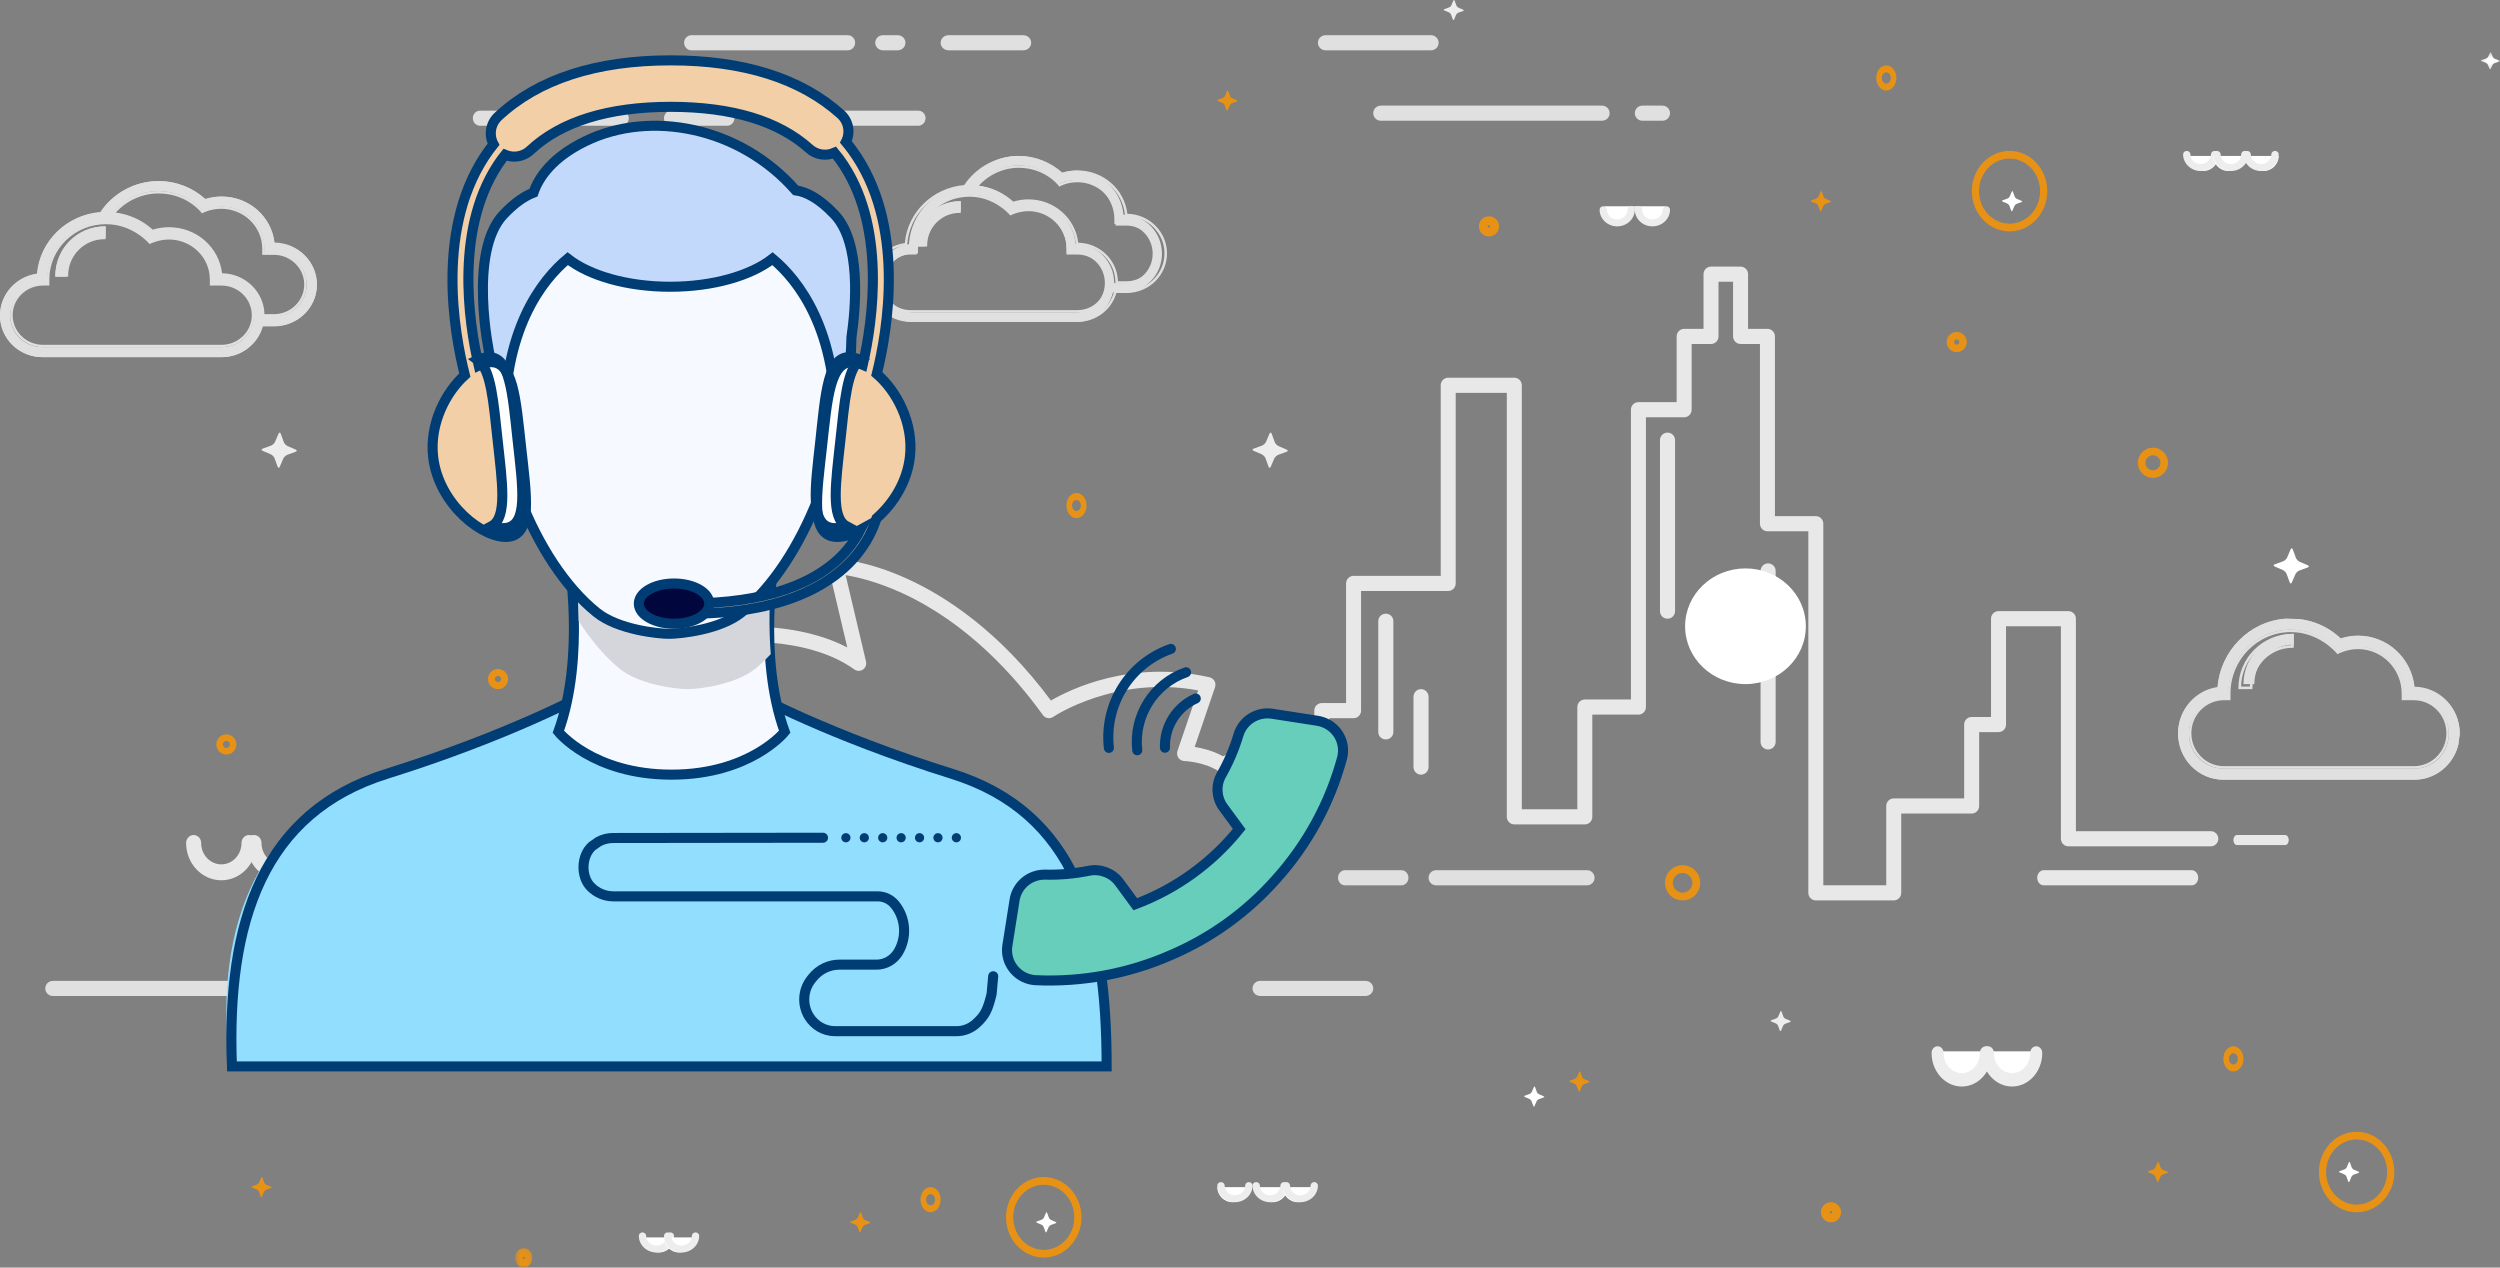 <?xml version="1.0" encoding="UTF-8"?>
<svg width="497px" height="252px" viewBox="0 0 497 252" version="1.1" xmlns="http://www.w3.org/2000/svg" xmlns:xlink="http://www.w3.org/1999/xlink">
    <rect x="0" y="0" width="497" height="252" fill="#808080" stroke="none"/>
    <!-- Generator: sketchtool 52.5 (67469) - http://www.bohemiancoding.com/sketch -->
    <title>761CC39C-A4E7-432B-8B5B-92181180830E</title>
    <desc>Created with sketchtool.</desc>
    <defs>
        <polygon id="path-1" points="0.427 0.119 3.823 0.119 3.823 4 0.427 4"></polygon>
        <polygon id="path-3" points="0.188 0.39 3.969 0.39 3.969 3.793 0.188 3.793"></polygon>
    </defs>
    <g id="-Page1" stroke="none" stroke-width="1" fill="none" fill-rule="evenodd">
        <g id="NBN-Explained" transform="translate(-786, -6847)">
            <g id="Group-284" transform="translate(786, 6847)">
                <path d="M55.368,86.229 C55.501,85.919 55.703,85.924 55.818,86.242 L56.407,87.869 C56.522,88.186 56.87,88.555 57.18,88.688 L58.771,89.368 C59.082,89.501 59.075,89.703 58.758,89.818 L57.131,90.407 C56.814,90.522 56.445,90.87 56.312,91.18 L55.632,92.771 C55.499,93.082 55.297,93.075 55.182,92.758 L54.593,91.131 C54.478,90.814 54.13,90.445 53.82,90.312 L52.229,89.632 C51.919,89.499 51.924,89.297 52.242,89.182 L53.869,88.593 C54.187,88.478 54.555,88.13 54.688,87.82 L55.368,86.229 Z" id="Fill-1" fill="#EDEDED"></path>
                <path d="M252.368,86.229 C252.5,85.919 252.703,85.924 252.818,86.242 L253.407,87.869 C253.522,88.186 253.87,88.555 254.18,88.688 L255.771,89.368 C256.081,89.501 256.076,89.703 255.758,89.818 L254.131,90.407 C253.813,90.522 253.445,90.87 253.312,91.18 L252.632,92.771 C252.499,93.082 252.297,93.075 252.181,92.758 L251.593,91.131 C251.478,90.814 251.13,90.445 250.82,90.312 L249.229,89.632 C248.919,89.499 248.924,89.297 249.242,89.182 L250.869,88.593 C251.187,88.478 251.555,88.13 251.688,87.82 L252.368,86.229 Z" id="Fill-3" fill="#EDEDED"></path>
                <path d="M455.368,109.229 C455.501,108.919 455.703,108.924 455.818,109.242 L456.407,110.869 C456.522,111.186 456.869,111.555 457.18,111.688 L458.771,112.368 C459.082,112.501 459.075,112.703 458.758,112.818 L457.131,113.407 C456.814,113.522 456.445,113.87 456.312,114.18 L455.632,115.771 C455.499,116.081 455.297,116.076 455.182,115.758 L454.593,114.131 C454.478,113.814 454.13,113.445 453.82,113.312 L452.229,112.632 C451.918,112.499 451.925,112.296 452.242,112.182 L453.869,111.593 C454.187,111.478 454.555,111.13 454.687,110.82 L455.368,109.229 Z" id="Fill-5" fill="#FFFFFF"></path>
                <path d="M166.368,61.229 C166.501,60.919 166.703,60.924 166.818,61.242 L167.407,62.869 C167.522,63.186 167.87,63.555 168.18,63.688 L169.771,64.368 C170.081,64.501 170.075,64.703 169.758,64.818 L168.131,65.407 C167.814,65.522 167.445,65.87 167.312,66.18 L166.632,67.771 C166.499,68.082 166.297,68.075 166.181,67.758 L165.593,66.131 C165.478,65.814 165.13,65.445 164.82,65.312 L163.229,64.632 C162.919,64.499 162.924,64.297 163.242,64.182 L164.869,63.593 C165.187,63.478 165.555,63.13 165.688,62.82 L166.368,61.229 Z" id="Fill-7" fill="#EDEDED"></path>
                <path d="M44,175 C40.14,175 37,171.673 37,167.583 C37,166.709 37.669,166 38.494,166 C39.32,166 39.988,166.709 39.988,167.583 C39.988,169.927 41.788,171.834 44,171.834 C46.212,171.834 48.012,169.927 48.012,167.583 C48.012,166.709 48.68,166 49.506,166 C50.331,166 51,166.709 51,167.583 C51,171.673 47.86,175 44,175" id="Fill-9" fill="#E8E8E8"></path>
                <path d="M56,175 C52.14,175 49,171.673 49,167.583 C49,166.709 49.669,166 50.494,166 C51.319,166 51.988,166.709 51.988,167.583 C51.988,169.927 53.788,171.834 56,171.834 C58.212,171.834 60.012,169.927 60.012,167.583 C60.012,166.709 60.68,166 61.506,166 C62.331,166 63,166.709 63,167.583 C63,171.673 59.86,175 56,175" id="Fill-11" fill="#E8E8E8"></path>
                <path d="M66,175 C62.14,175 59,171.673 59,167.583 C59,166.709 59.669,166 60.494,166 C61.319,166 61.988,166.709 61.988,167.583 C61.988,169.927 63.788,171.834 66,171.834 C68.212,171.834 70.012,169.927 70.012,167.583 C70.012,166.709 70.681,166 71.506,166 C72.331,166 73,166.709 73,167.583 C73,171.673 69.86,175 66,175" id="Fill-13" fill="#E8E8E8"></path>
                <path d="M77,175 C73.14,175 70,171.673 70,167.583 C70,166.709 70.669,166 71.494,166 C72.32,166 72.988,166.709 72.988,167.583 C72.988,169.927 74.788,171.834 77,171.834 C79.212,171.834 81.012,169.927 81.012,167.583 C81.012,166.709 81.68,166 82.506,166 C83.331,166 84,166.709 84,167.583 C84,171.673 80.86,175 77,175" id="Fill-15" fill="#E8E8E8"></path>
                <path d="M88,175 C84.14,175 81,171.673 81,167.583 C81,166.709 81.669,166 82.494,166 C83.319,166 83.988,166.709 83.988,167.583 C83.988,169.927 85.788,171.834 88,171.834 C90.212,171.834 92.012,169.927 92.012,167.583 C92.012,166.709 92.68,166 93.506,166 C94.331,166 95,166.709 95,167.583 C95,171.673 91.86,175 88,175" id="Fill-17" fill="#E8E8E8"></path>
                <path d="M376.475,179 L360.984,179 C360.16,179 359.494,178.326 359.494,177.495 L359.494,105.616 L351.368,105.616 C350.545,105.616 349.878,104.942 349.878,104.111 L349.878,68.384 L346.026,68.384 C345.203,68.384 344.536,67.711 344.536,66.879 L344.536,56.01 L341.64,56.01 L341.64,66.879 C341.64,67.711 340.973,68.384 340.15,68.384 L336.298,68.384 L336.298,81.448 C336.298,82.279 335.631,82.953 334.808,82.953 L327.209,82.953 L327.209,140.564 C327.209,141.395 326.542,142.069 325.719,142.069 L316.552,142.069 L316.552,162.386 C316.552,163.218 315.885,163.892 315.062,163.892 L301.045,163.892 C300.222,163.892 299.555,163.218 299.555,162.386 L299.555,78.097 L289.394,78.097 L289.394,115.982 C289.394,116.813 288.727,117.487 287.904,117.487 L270.581,117.487 L270.581,141.273 C270.581,142.104 269.914,142.778 269.091,142.778 L264.26,142.778 L264.26,147.322 C264.26,147.752 264.078,148.162 263.759,148.447 C263.442,148.732 263.02,148.866 262.596,148.817 C255.555,147.983 243.763,153.343 243.644,153.398 C243.187,153.608 242.655,153.57 242.231,153.298 C239.307,151.429 235.483,151.292 235.444,151.291 C234.971,151.277 234.531,151.036 234.262,150.643 C233.992,150.249 233.923,149.749 234.078,149.297 L238.184,137.248 C221.8,134.197 209.498,142.431 209.372,142.518 C208.707,142.973 207.803,142.814 207.33,142.157 C201.743,134.394 192.357,123.886 179.372,117.918 C174.397,115.631 170.373,114.708 168.112,114.338 L172.165,131.514 C172.309,132.124 172.063,132.762 171.547,133.112 C171.031,133.461 170.354,133.452 169.848,133.086 C163.881,128.769 155.638,127.879 152.184,127.698 L153.122,137.088 C153.175,137.61 152.954,138.122 152.54,138.439 C152.126,138.755 151.58,138.832 151.096,138.641 C143.032,135.446 135.332,135.931 131.939,136.384 L138.36,150.852 C138.579,151.346 138.519,151.921 138.201,152.358 C137.884,152.795 137.357,153.024 136.826,152.962 C134.7,152.706 129.648,154.773 126.172,156.483 C126.87,156.609 127.399,157.224 127.399,157.965 L127.399,161.438 C127.399,162.269 126.733,162.943 125.909,162.943 L124.405,162.943 L124.405,166.031 C124.405,166.863 123.737,167.536 122.915,167.536 L121.854,167.536 L121.854,168.054 C121.854,168.886 121.186,169.559 120.364,169.559 L95.49,169.559 C94.667,169.559 94,168.886 94,168.054 C94,167.222 94.667,166.549 95.49,166.549 L118.874,166.549 L118.874,166.031 C118.874,165.2 119.541,164.526 120.364,164.526 L121.425,164.526 L121.425,161.438 C121.425,160.606 122.092,159.933 122.915,159.933 L124.419,159.933 L124.419,159.47 L124.135,159.47 C123.312,159.47 122.645,158.796 122.645,157.965 L122.645,155.836 C122.645,155.277 122.952,154.763 123.442,154.503 C124.251,154.075 130.363,150.891 134.764,150.109 L128.431,135.839 C128.249,135.428 128.258,134.957 128.457,134.554 C128.655,134.15 129.021,133.858 129.455,133.756 C129.874,133.659 139.223,131.546 149.921,135.024 L149.048,126.3 C149.006,125.882 149.14,125.464 149.416,125.15 C149.693,124.835 150.087,124.651 150.503,124.644 C150.952,124.63 160.381,124.515 168.44,128.708 L164.719,112.943 C164.611,112.486 164.721,112.004 165.016,111.641 C165.31,111.277 165.757,111.073 166.221,111.09 C166.46,111.098 172.182,111.339 180.437,115.101 C187.781,118.447 198.604,125.344 208.922,139.267 C212.726,137.053 224.901,131.081 240.474,134.652 C240.887,134.746 241.24,135.014 241.447,135.388 C241.652,135.761 241.691,136.205 241.553,136.61 L237.504,148.49 C239.005,148.728 241.14,149.242 243.126,150.34 C245.698,149.227 254.516,145.642 261.279,145.723 L261.279,141.273 C261.279,140.441 261.946,139.767 262.77,139.767 L267.601,139.767 L267.601,115.982 C267.601,115.15 268.268,114.477 269.091,114.477 L286.414,114.477 L286.414,76.592 C286.414,75.761 287.081,75.087 287.904,75.087 L301.045,75.087 C301.868,75.087 302.535,75.761 302.535,76.592 L302.535,160.881 L313.572,160.881 L313.572,140.564 C313.572,139.732 314.239,139.059 315.062,139.059 L324.229,139.059 L324.229,81.448 C324.229,80.617 324.896,79.943 325.719,79.943 L333.318,79.943 L333.318,66.879 C333.318,66.048 333.985,65.374 334.808,65.374 L338.66,65.374 L338.66,54.505 C338.66,53.674 339.327,53 340.15,53 L346.026,53 C346.849,53 347.516,53.674 347.516,54.505 L347.516,65.374 L351.368,65.374 C352.191,65.374 352.858,66.048 352.858,66.879 L352.858,102.606 L360.984,102.606 C361.806,102.606 362.474,103.28 362.474,104.111 L362.474,175.99 L374.985,175.99 L374.985,160.228 C374.985,159.397 375.652,158.723 376.475,158.723 L390.476,158.723 L390.476,144.04 C390.476,143.209 391.144,142.535 391.967,142.535 L395.818,142.535 L395.818,122.996 C395.818,122.165 396.485,121.491 397.308,121.491 L411.197,121.491 C412.02,121.491 412.688,122.165 412.688,122.996 L412.688,165.239 L439.51,165.239 C440.332,165.239 441,165.913 441,166.744 C441,167.576 440.332,168.249 439.51,168.249 L411.197,168.249 C410.374,168.249 409.707,167.576 409.707,166.744 L409.707,124.501 L398.799,124.501 L398.799,144.04 C398.799,144.872 398.132,145.545 397.308,145.545 L393.457,145.545 L393.457,160.228 C393.457,161.059 392.79,161.733 391.967,161.733 L377.965,161.733 L377.965,177.495 C377.965,178.326 377.298,179 376.475,179" id="Fill-19" fill="#E8E8E8"></path>
                <path d="M126,174.5 L114,174.5" id="Fill-21" fill="#65EFDB"></path>
                <path d="M124.561,176 L112.439,176 C111.644,176 111,175.328 111,174.5 C111,173.672 111.644,173 112.439,173 L124.561,173 C125.355,173 126,173.672 126,174.5 C126,175.328 125.355,176 124.561,176" id="Fill-23" fill="#E8E8E8"></path>
                <path d="M351.5,114 L351.5,147" id="Fill-25" fill="#65EFDB"></path>
                <path d="M351.5,149 C350.671,149 350,148.33 350,147.502 L350,113.498 C350,112.67 350.671,112 351.5,112 C352.328,112 353,112.67 353,113.498 L353,147.502 C353,148.33 352.328,149 351.5,149" id="Fill-27" fill="#E8E8E8"></path>
                <path d="M331.5,88 L331.5,121" id="Fill-29" fill="#65EFDB"></path>
                <path d="M331.5,123 C330.671,123 330,122.33 330,121.502 L330,87.498 C330,86.67 330.671,86 331.5,86 C332.328,86 333,86.67 333,87.498 L333,121.502 C333,122.33 332.328,123 331.5,123" id="Fill-31" fill="#E8E8E8"></path>
                <path d="M275.5,123 L275.5,146" id="Fill-33" fill="#65EFDB"></path>
                <path d="M275.5,147 C274.671,147 274,146.344 274,145.534 L274,123.466 C274,122.656 274.671,122 275.5,122 C276.328,122 277,122.656 277,123.466 L277,145.534 C277,146.344 276.328,147 275.5,147" id="Fill-35" fill="#E8E8E8"></path>
                <path d="M282.5,138 L282.5,152" id="Fill-37" fill="#65EFDB"></path>
                <path d="M282.5,154 C281.671,154 281,153.313 281,152.466 L281,138.534 C281,137.687 281.671,137 282.5,137 C283.328,137 284,137.687 284,138.534 L284,152.466 C284,153.313 283.328,154 282.5,154" id="Fill-39" fill="#E8E8E8"></path>
                <path d="M155.485,155 C155.04,155 154.6,154.807 154.3,154.435 C142.81,140.173 129.316,137.004 129.181,136.973 C128.365,136.79 127.853,135.984 128.038,135.173 C128.222,134.362 129.034,133.853 129.851,134.038 C130.444,134.171 144.521,137.478 156.668,152.555 C157.191,153.204 157.085,154.151 156.431,154.67 C156.151,154.892 155.817,155 155.485,155" id="Fill-41" fill="#E8E8E8"></path>
                <path d="M445,167.5 L456,167.5" id="Fill-43" fill="#65EFDB"></path>
                <path d="M454.297,168 L444.703,168 C444.315,168 444,167.552 444,167 C444,166.448 444.315,166 444.703,166 L454.297,166 C454.685,166 455,166.448 455,167 C455,167.552 454.685,168 454.297,168" id="Fill-45" fill="#E8E8E8"></path>
                <path d="M435.721,176 L406.279,176 C405.572,176 405,175.329 405,174.5 C405,173.671 405.572,173 406.279,173 L435.721,173 C436.428,173 437,173.671 437,174.5 C437,175.329 436.428,176 435.721,176" id="Fill-47" fill="#E8E8E8"></path>
                <path d="M428,90.506 C427.176,90.506 426.506,91.176 426.506,92 C426.506,92.823 427.176,93.494 428,93.494 C428.824,93.494 429.494,92.823 429.494,92 C429.494,91.176 428.824,90.506 428,90.506 M428,95 C426.346,95 425,93.654 425,92 C425,90.346 426.346,89 428,89 C429.654,89 431,90.346 431,92 C431,93.654 429.654,95 428,95" id="Fill-49" fill="#E89215"></path>
                <path d="M389,67.479 C388.713,67.479 388.479,67.713 388.479,68 C388.479,68.287 388.713,68.521 389,68.521 C389.287,68.521 389.521,68.287 389.521,68 C389.521,67.713 389.287,67.479 389,67.479 M389,70 C387.897,70 387,69.103 387,68 C387,66.897 387.897,66 389,66 C390.103,66 391,66.897 391,68 C391,69.103 390.103,70 389,70" id="Fill-51" fill="#E89215"></path>
                <path d="M214,99.405 C213.517,99.405 213.124,99.896 213.124,100.5 C213.124,101.103 213.517,101.595 214,101.595 C214.483,101.595 214.876,101.103 214.876,100.5 C214.876,99.896 214.483,99.405 214,99.405 M214,103 C212.897,103 212,101.879 212,100.5 C212,99.121 212.897,98 214,98 C215.103,98 216,99.121 216,100.5 C216,101.879 215.103,103 214,103" id="Fill-53" fill="#E89215"></path>
                <path d="M99,134.382 C98.659,134.382 98.382,134.659 98.382,135 C98.382,135.341 98.659,135.618 99,135.618 C99.341,135.618 99.618,135.341 99.618,135 C99.618,134.659 99.341,134.382 99,134.382 M99,137 C97.897,137 97,136.102 97,135 C97,133.897 97.897,133 99,133 C100.103,133 101,133.897 101,135 C101,136.102 100.103,137 99,137" id="Fill-55" fill="#E89215"></path>
                <path d="M45,147.302 C44.615,147.302 44.302,147.615 44.302,148 C44.302,148.385 44.615,148.698 45,148.698 C45.385,148.698 45.698,148.385 45.698,148 C45.698,147.615 45.385,147.302 45,147.302 M45,150 C43.897,150 43,149.103 43,148 C43,146.897 43.897,146 45,146 C46.103,146 47,146.897 47,148 C47,149.103 46.103,150 45,150" id="Fill-57" fill="#E89215"></path>
                <path d="M334.5,173.544 C333.421,173.544 332.544,174.421 332.544,175.5 C332.544,176.579 333.421,177.456 334.5,177.456 C335.578,177.456 336.456,176.579 336.456,175.5 C336.456,174.421 335.578,173.544 334.5,173.544 M334.5,179 C332.57,179 331,177.43 331,175.5 C331,173.57 332.57,172 334.5,172 C336.43,172 338,173.57 338,175.5 C338,177.43 336.43,179 334.5,179" id="Fill-59" fill="#E89215"></path>
                <path d="M347,113 C353.627,113 359,118.149 359,124.5 C359,130.851 353.627,136 347,136 C340.373,136 335,130.851 335,124.5 C335,118.149 340.373,113 347,113" id="Fill-61" fill="#FFFFFF"></path>
                <path d="M182,49 L183.942,49 C183.942,45.104 187.103,41.942 191,41.942 L191,40 C186.038,40 182,44.026 182,49" id="Fill-63" fill="#E0E0E0"></path>
                <path d="M182.493,48.51 L183.841,48.51 C183.967,44.889 186.889,41.967 190.51,41.841 L190.51,40.493 C186.147,40.621 182.621,44.147 182.493,48.51 Z M184.326,49 L182,49 L182,48.755 C182,43.927 185.927,40 190.755,40 L191,40 L191,42.326 L190.755,42.326 C187.21,42.326 184.326,45.21 184.326,48.755 L184.326,49 Z" id="Fill-65" fill="#E0E0E0"></path>
                <path d="M223.426,56.292 L221.496,56.292 L221.496,56.257 C221.496,51.99 218.097,48.515 213.923,48.515 L213.832,48.515 C213.373,43.606 209.311,39.763 204.396,39.763 C203.375,39.763 202.377,39.935 201.412,40.256 C199.448,38.364 196.979,37.217 194.331,36.93 C196.306,34.418 199.302,32.892 202.489,32.892 C207.83,32.892 210.456,36.62 210.456,36.62 C210.456,36.62 211.813,35.806 213.9,35.806 C218.108,35.806 221.541,39.304 221.541,43.617 L221.541,44.558 L223.416,44.558 C226.579,44.558 229.149,47.185 229.149,50.419 C229.16,53.653 226.591,56.292 223.426,56.292 M213.911,62.119 L181.574,62.119 C178.409,62.119 175.84,59.492 175.84,56.257 C175.84,53.023 178.409,50.396 181.574,50.396 L182.493,50.396 L182.493,49.455 C182.493,43.537 187.207,38.731 192.985,38.731 C198.012,38.731 200.951,42.459 200.951,42.459 C200.951,42.459 202.489,41.644 204.396,41.644 C208.604,41.644 212.037,45.143 212.037,49.455 L212.037,50.396 L213.911,50.396 C217.076,50.396 219.645,53.023 219.645,56.257 C219.656,59.492 217.076,62.119 213.911,62.119 M223.426,42.677 L223.348,42.677 C222.888,37.767 218.826,33.925 213.911,33.925 C212.89,33.925 211.891,34.097 210.927,34.418 C208.626,32.216 205.664,31 202.5,31 C198.293,31 194.354,33.237 192.099,36.873 C185.994,37.32 181.113,42.309 180.687,48.55 C176.929,49.02 174,52.289 174,56.257 C174,60.524 177.4,64 181.574,64 L213.911,64 C217.446,64 220.408,61.511 221.25,58.161 L223.426,58.161 C227.6,58.161 231,54.686 231,50.419 C231,46.152 227.6,42.677 223.426,42.677" id="Fill-67" fill="#E0E0E0"></path>
                <path d="M222.244,55.913 L223.975,55.913 C225.478,55.913 226.891,55.337 227.955,54.289 C229.019,53.241 229.602,51.852 229.596,50.377 C229.596,47.328 227.07,44.849 223.964,44.849 L221.789,44.849 L221.789,43.675 C221.789,39.569 218.384,36.228 214.199,36.228 C212.159,36.228 210.805,36.989 210.791,36.997 L210.594,37.109 L210.46,36.927 C210.434,36.892 207.768,33.358 202.489,33.358 C199.512,33.358 196.6,34.674 194.608,36.899 C197.178,37.257 199.531,38.353 201.447,40.086 C202.436,39.785 203.444,39.632 204.446,39.632 C209.542,39.632 213.762,43.323 214.357,48.254 C218.647,48.323 222.129,51.714 222.244,55.913 Z M223.975,56.407 L221.744,56.407 L221.744,56.16 C221.744,52.057 218.37,48.747 214.222,48.747 L213.902,48.747 L213.88,48.524 C213.412,43.736 209.357,40.126 204.446,40.126 C203.45,40.126 202.445,40.286 201.461,40.6 L201.319,40.645 L201.21,40.545 C199.242,38.724 196.78,37.614 194.09,37.334 L193.632,37.286 L193.921,36.934 C196.039,34.347 199.162,32.864 202.489,32.864 C207.418,32.864 210.116,35.724 210.734,36.469 C211.2,36.245 212.455,35.734 214.199,35.734 C218.662,35.734 222.293,39.297 222.293,43.675 L222.293,44.355 L223.964,44.355 C227.348,44.355 230.1,47.056 230.1,50.376 C230.106,51.983 229.471,53.497 228.312,54.638 C227.153,55.779 225.613,56.407 223.975,56.407 Z M181.025,50.6 C177.919,50.6 175.392,53.079 175.392,56.127 C175.392,59.174 177.919,61.653 181.025,61.653 L214.211,61.653 C215.721,61.653 217.14,61.075 218.207,60.024 C219.267,58.98 219.848,57.596 219.843,56.128 C219.843,53.079 217.317,50.6 214.211,50.6 L212.036,50.6 L212.036,49.427 C212.036,45.32 208.631,41.979 204.446,41.979 C202.572,41.979 201.042,42.746 201.027,42.754 L200.844,42.847 L200.715,42.689 C200.686,42.654 197.707,39.109 192.736,39.109 C186.937,39.109 182.22,43.738 182.22,49.427 L182.22,50.6 L181.025,50.6 Z M214.211,62.147 L181.025,62.147 C177.641,62.147 174.888,59.446 174.888,56.127 C174.888,52.807 177.641,50.106 181.025,50.106 L181.717,50.106 L181.717,49.427 C181.717,43.465 186.66,38.615 192.736,38.615 C197.417,38.615 200.335,41.521 200.977,42.23 C201.455,42.017 202.814,41.485 204.446,41.485 C208.909,41.485 212.54,45.047 212.54,49.427 L212.54,50.106 L214.211,50.106 C217.594,50.106 220.346,52.807 220.346,56.127 C220.352,57.726 219.719,59.234 218.563,60.372 C217.401,61.517 215.856,62.147 214.211,62.147 Z M202.5,31.494 C198.307,31.494 194.298,33.667 192.038,37.164 L191.97,37.269 L191.844,37.278 C185.727,37.708 180.793,42.555 180.366,48.551 L180.352,48.754 L180.146,48.779 C176.359,49.234 173.503,52.393 173.503,56.127 C173.503,60.196 176.878,63.506 181.025,63.506 L214.211,63.506 C217.643,63.506 220.64,61.217 221.498,57.941 L221.546,57.755 L223.975,57.755 C228.123,57.755 231.497,54.445 231.497,50.376 C231.497,46.307 228.123,42.996 223.975,42.996 L223.666,42.996 L223.645,42.772 C223.177,37.985 219.121,34.375 214.211,34.375 C213.213,34.375 212.209,34.535 211.226,34.849 L211.084,34.894 L210.976,34.794 C208.66,32.666 205.65,31.494 202.5,31.494 Z M214.211,64 L181.025,64 C176.6,64 173,60.468 173,56.127 C173,52.211 175.943,48.888 179.88,48.316 C180.415,42.209 185.443,37.295 191.681,36.795 C194.045,33.218 198.178,31 202.5,31 C205.729,31 208.817,32.183 211.211,34.335 C212.2,34.034 213.209,33.881 214.211,33.881 C219.306,33.881 223.527,37.573 224.121,42.503 C228.479,42.58 232,46.082 232,50.376 C232,54.717 228.401,58.249 223.975,58.249 L221.934,58.249 C220.957,61.645 217.808,64 214.211,64 Z" id="Fill-69" fill="#E0E0E0"></path>
                <path d="M446,136 L448.158,136 C448.158,131.671 451.671,128.157 456,128.157 L456,126 C450.487,126 446,130.474 446,136" id="Fill-71" fill="#E0E0E0"></path>
                <path d="M445.525,136.479 L447.265,136.479 C447.401,132.011 451.01,128.401 455.479,128.265 L455.479,126.524 C450.051,126.66 445.661,131.051 445.525,136.479 Z M447.782,137 L445,137 L445,136.739 C445,130.818 449.818,126 455.739,126 L456,126 L456,128.782 L455.739,128.782 C451.352,128.782 447.782,132.352 447.782,136.739 L447.782,137 Z" id="Fill-73" fill="#E0E0E0"></path>
                <path d="M489,145.908 L489,145.867 C489,140.834 484.991,136.734 480.07,136.734 L479.965,136.734 C479.422,130.942 474.633,126.41 468.839,126.41 C467.635,126.41 466.457,126.613 465.32,126.992 C463.005,124.759 460.093,123.406 456.971,123.068 L454.339,123 C447.142,123.528 441.387,129.414 440.885,136.774 C436.453,137.329 433,141.186 433,145.867 C433,150.901 437.009,155 441.93,155 L480.057,155 C484.224,155 487.717,152.064 488.709,148.113 L489,145.908 Z M480.057,152.781 L441.93,152.781 C438.199,152.781 435.17,149.683 435.17,145.867 C435.17,142.051 438.199,138.953 441.93,138.953 L443.015,138.953 L443.015,137.843 C443.015,130.862 448.571,125.192 455.384,125.192 C461.311,125.192 464.777,129.59 464.777,129.59 C464.777,129.59 466.59,128.629 468.839,128.629 C473.8,128.629 477.848,132.756 477.848,137.843 L477.848,138.953 L480.057,138.953 C483.788,138.953 486.817,142.051 486.817,145.867 C486.83,149.683 483.788,152.781 480.057,152.781 Z" id="Fill-75" fill="#E0E0E0"></path>
                <path d="M442.098,139.205 C438.54,139.205 435.645,142.145 435.645,145.759 C435.645,149.372 438.54,152.313 442.098,152.313 L479.888,152.313 C481.618,152.313 483.244,151.627 484.466,150.38 C485.681,149.141 486.347,147.5 486.341,145.759 C486.341,142.145 483.446,139.205 479.888,139.205 L477.451,139.205 L477.451,137.861 C477.451,132.998 473.557,129.043 468.769,129.043 C466.625,129.043 464.875,129.95 464.858,129.961 L464.678,130.055 L464.551,129.895 C464.517,129.852 461.114,125.66 455.434,125.66 C448.81,125.66 443.422,131.133 443.422,137.861 L443.422,139.205 L442.098,139.205 Z M479.888,152.816 L442.098,152.816 C438.268,152.816 435.15,149.65 435.15,145.759 C435.15,141.867 438.268,138.702 442.098,138.702 L442.926,138.702 L442.926,137.861 C442.926,130.856 448.537,125.157 455.434,125.157 C460.725,125.157 464.117,128.649 464.806,129.426 C465.32,129.187 466.885,128.54 468.769,128.54 C473.829,128.54 477.946,132.721 477.946,137.861 L477.946,138.702 L479.888,138.702 C483.719,138.702 486.836,141.867 486.836,145.759 C486.843,147.634 486.126,149.402 484.817,150.736 C483.501,152.077 481.751,152.816 479.888,152.816 Z M454.392,123.502 C447.431,124.01 441.798,129.739 441.31,136.826 L441.296,137.033 L441.093,137.059 C436.761,137.598 433.496,141.337 433.496,145.759 C433.496,150.577 437.355,154.497 442.098,154.497 L479.888,154.497 C483.815,154.497 487.243,151.787 488.223,147.907 L488.504,145.759 C488.504,140.94 484.645,137.02 479.901,137.02 L479.571,137.02 L479.55,136.793 C479.015,131.129 474.381,126.859 468.769,126.859 C467.631,126.859 466.483,127.048 465.358,127.419 L465.218,127.465 L465.111,127.363 C462.863,125.211 460.052,123.899 456.981,123.567 L454.392,123.502 Z M479.888,155 L442.098,155 C437.082,155 433,150.854 433,145.759 C433,141.152 436.352,137.244 440.831,136.586 C441.429,129.345 447.219,123.521 454.38,123 L457.014,123.065 C460.164,123.404 463.035,124.727 465.344,126.895 C466.474,126.536 467.626,126.355 468.769,126.355 C474.563,126.355 479.36,130.708 480.02,136.518 C484.982,136.583 489,140.703 489,145.759 L488.998,145.832 L488.71,148.003 C487.666,152.135 484.041,155 479.888,155 Z" id="Fill-77" fill="#E0E0E0"></path>
                <path d="M11,55 L13.158,55 C13.158,50.671 16.671,47.158 21,47.158 L21,45 C15.487,45 11,49.474 11,55" id="Fill-79" fill="#E0E0E0"></path>
                <path d="M11.505,54.498 L13.054,54.498 C13.184,50.452 16.451,47.184 20.498,47.054 L20.498,45.505 C15.598,45.636 11.636,49.597 11.505,54.498 Z M13.551,55 L11,55 L11,54.749 C11,49.374 15.373,45 20.749,45 L21,45 L21,47.551 L20.749,47.551 C16.78,47.551 13.551,50.78 13.551,54.749 L13.551,55 Z" id="Fill-81" fill="#E0E0E0"></path>
                <path d="M54.629,62.825 L52.496,62.825 L52.496,62.788 C52.496,58.263 48.738,54.576 44.125,54.576 L44.026,54.576 C43.517,49.37 39.028,45.295 33.596,45.295 C32.468,45.295 31.364,45.477 30.297,45.818 C28.127,43.81 25.399,42.593 22.472,42.29 C24.654,39.625 27.966,38.007 31.488,38.007 C37.391,38.007 40.293,41.961 40.293,41.961 C40.293,41.961 41.794,41.097 44.1,41.097 C48.751,41.097 52.545,44.808 52.545,49.382 L52.545,50.38 L54.617,50.38 C58.114,50.38 60.954,53.165 60.954,56.596 C60.966,60.027 58.126,62.825 54.629,62.825 M44.113,69.005 L8.371,69.005 C4.874,69.005 2.034,66.219 2.034,62.788 C2.034,59.357 4.874,56.572 8.371,56.572 L9.388,56.572 L9.388,55.574 C9.388,49.297 14.597,44.199 20.983,44.199 C26.539,44.199 29.789,48.153 29.789,48.153 C29.789,48.153 31.488,47.29 33.596,47.29 C38.247,47.29 42.041,51 42.041,55.574 L42.041,56.572 L44.113,56.572 C47.61,56.572 50.45,59.357 50.45,62.788 C50.462,66.219 47.61,69.005 44.113,69.005 M54.629,48.384 L54.542,48.384 C54.034,43.177 49.544,39.102 44.113,39.102 C42.984,39.102 41.881,39.285 40.814,39.625 C38.272,37.29 34.998,36 31.5,36 C26.85,36 22.497,38.372 20.004,42.229 C13.258,42.703 7.863,47.995 7.392,54.613 C3.237,55.112 0,58.579 0,62.788 C0,67.314 3.758,71 8.371,71 L44.113,71 C48.019,71 51.293,68.36 52.223,64.808 L54.629,64.808 C59.243,64.808 63,61.121 63,56.596 C63,52.071 59.243,48.384 54.629,48.384" id="Fill-83" fill="#E0E0E0"></path>
                <path d="M52.576,62.456 L54.448,62.456 C56.06,62.456 57.575,61.841 58.716,60.725 C59.857,59.608 60.482,58.127 60.476,56.554 C60.476,53.306 57.766,50.663 54.436,50.663 L52.133,50.663 L52.133,49.439 C52.133,45.066 48.486,41.509 44.002,41.509 C41.814,41.509 40.363,42.32 40.349,42.328 L40.156,42.438 L40.024,42.26 C39.996,42.223 37.141,38.461 31.488,38.461 C28.287,38.461 25.156,39.873 23.023,42.259 C25.785,42.633 28.314,43.8 30.369,45.651 C31.428,45.329 32.507,45.167 33.58,45.167 C39.019,45.167 43.524,49.087 44.149,54.322 C48.739,54.386 52.465,57.991 52.576,62.456 Z M54.448,62.937 L52.084,62.937 L52.084,62.696 C52.084,58.327 48.47,54.802 44.026,54.802 L43.703,54.802 L43.682,54.585 C43.182,49.49 38.838,45.648 33.58,45.648 C32.512,45.648 31.436,45.818 30.383,46.152 L30.244,46.196 L30.137,46.099 C28.031,44.162 25.395,42.98 22.517,42.683 L22.067,42.637 L22.35,42.293 C24.609,39.552 27.94,37.98 31.488,37.98 C36.703,37.98 39.647,41.058 40.29,41.814 C40.77,41.582 42.118,41.027 44.002,41.027 C48.758,41.027 52.627,44.8 52.627,49.439 L52.627,50.182 L54.436,50.182 C58.039,50.182 60.97,53.04 60.97,56.553 C60.977,58.254 60.3,59.857 59.065,61.065 C57.832,62.272 56.192,62.937 54.448,62.937 Z M8.552,56.77 C5.221,56.77 2.512,59.412 2.512,62.66 C2.512,65.908 5.221,68.551 8.552,68.551 L44.014,68.551 C45.633,68.551 47.155,67.934 48.299,66.814 C49.437,65.701 50.06,64.226 50.055,62.661 C50.055,59.412 47.344,56.77 44.014,56.77 L41.712,56.77 L41.712,55.545 C41.712,51.173 38.064,47.616 33.58,47.616 C31.577,47.616 29.931,48.432 29.916,48.44 L29.737,48.53 L29.61,48.378 C29.578,48.34 26.39,44.568 21.066,44.568 C14.859,44.568 9.808,49.493 9.808,55.545 L9.808,56.77 L8.552,56.77 Z M44.014,69.032 L8.552,69.032 C4.949,69.032 2.018,66.174 2.018,62.66 C2.018,59.147 4.949,56.289 8.552,56.289 L9.314,56.289 L9.314,55.545 C9.314,49.227 14.586,44.087 21.066,44.087 C26.019,44.087 29.2,47.213 29.865,47.93 C30.358,47.711 31.82,47.134 33.58,47.134 C38.336,47.134 42.206,50.907 42.206,55.545 L42.206,56.289 L44.014,56.289 C47.617,56.289 50.549,59.147 50.549,62.66 C50.554,64.353 49.88,65.95 48.649,67.154 C47.411,68.365 45.765,69.032 44.014,69.032 Z M31.5,36.482 C27.012,36.482 22.721,38.793 20.302,42.513 L20.236,42.615 L20.112,42.624 C13.565,43.081 8.283,48.236 7.826,54.615 L7.812,54.813 L7.61,54.837 C3.553,55.321 0.494,58.684 0.494,62.66 C0.494,66.993 4.109,70.518 8.552,70.518 L44.014,70.518 C47.692,70.518 50.903,68.081 51.822,64.592 L51.869,64.411 L54.448,64.411 C58.891,64.411 62.506,60.886 62.506,56.553 C62.506,52.221 58.891,48.696 54.448,48.696 L54.137,48.696 L54.116,48.478 C53.615,43.383 49.273,39.541 44.014,39.541 C42.947,39.541 41.871,39.71 40.817,40.045 L40.679,40.089 L40.572,39.992 C38.094,37.728 34.872,36.482 31.5,36.482 Z M44.014,71 L8.552,71 C3.837,71 0,67.259 0,62.66 C0,58.507 3.145,54.984 7.349,54.385 C7.912,47.9 13.286,42.678 19.952,42.153 C22.473,38.354 26.886,36 31.5,36 C34.95,36 38.247,37.257 40.803,39.544 C41.862,39.222 42.941,39.059 44.014,39.059 C49.454,39.059 53.959,42.98 54.584,48.215 C59.237,48.286 63,52 63,56.553 C63,61.151 59.164,64.893 54.448,64.893 L52.25,64.893 C51.213,68.498 47.854,71 44.014,71 Z" id="Fill-85" fill="#E0E0E0"></path>
                <path d="M318.5,24 L274.5,24 C273.671,24 273,23.328 273,22.5 C273,21.672 273.671,21 274.5,21 L318.5,21 C319.328,21 320,21.672 320,22.5 C320,23.328 319.328,24 318.5,24" id="Fill-87" fill="#E0E0E0"></path>
                <path d="M330.502,24 L326.498,24 C325.671,24 325,23.328 325,22.5 C325,21.672 325.671,21 326.498,21 L330.502,21 C331.329,21 332,21.672 332,22.5 C332,23.328 331.329,24 330.502,24" id="Fill-89" fill="#E0E0E0"></path>
                <path d="M54.5,198 L10.5,198 C9.672,198 9,197.328 9,196.5 C9,195.672 9.672,195 10.5,195 L54.5,195 C55.328,195 56,195.672 56,196.5 C56,197.328 55.328,198 54.5,198" id="Fill-91" fill="#E0E0E0"></path>
                <path d="M66.502,198 L62.498,198 C61.671,198 61,197.328 61,196.5 C61,195.672 61.671,195 62.498,195 L66.502,195 C67.329,195 68,195.672 68,196.5 C68,197.328 67.329,198 66.502,198" id="Fill-93" fill="#E0E0E0"></path>
                <path d="M92.5,211 L48.5,211 C47.672,211 47,210.328 47,209.5 C47,208.672 47.672,208 48.5,208 L92.5,208 C93.329,208 94,208.672 94,209.5 C94,210.328 93.329,211 92.5,211" id="Fill-95" fill="#E0E0E0"></path>
                <path d="M104.502,211 L100.498,211 C99.671,211 99,210.328 99,209.5 C99,208.672 99.671,208 100.498,208 L104.502,208 C105.329,208 106,208.672 106,209.5 C106,210.328 105.329,211 104.502,211" id="Fill-97" fill="#E0E0E0"></path>
                <path d="M156.542,198 L125.458,198 C124.653,198 124,197.328 124,196.5 C124,195.672 124.653,195 125.458,195 L156.542,195 C157.347,195 158,195.672 158,196.5 C158,197.328 157.347,198 156.542,198" id="Fill-99" fill="#E0E0E0"></path>
                <path d="M164.478,198 L161.522,198 C160.682,198 160,197.328 160,196.5 C160,195.672 160.682,195 161.522,195 L164.478,195 C165.319,195 166,195.672 166,196.5 C166,197.328 165.319,198 164.478,198" id="Fill-101" fill="#E0E0E0"></path>
                <path d="M214.494,176 L94.506,176 C93.674,176 93,175.328 93,174.5 C93,173.672 93.674,173 94.506,173 L214.494,173 C215.326,173 216,173.672 216,174.5 C216,175.328 215.326,176 214.494,176" id="Fill-103" fill="#E0E0E0"></path>
                <path d="M189.44,198 L174.56,198 C173.698,198 173,197.328 173,196.5 C173,195.672 173.698,195 174.56,195 L189.44,195 C190.301,195 191,195.672 191,196.5 C191,197.328 190.301,198 189.44,198" id="Fill-105" fill="#E0E0E0"></path>
                <path d="M271.482,198 L250.518,198 C249.68,198 249,197.328 249,196.5 C249,195.672 249.68,195 250.518,195 L271.482,195 C272.32,195 273,195.672 273,196.5 C273,197.328 272.32,198 271.482,198" id="Fill-107" fill="#E0E0E0"></path>
                <path d="M278.623,176 L267.377,176 C266.617,176 266,175.328 266,174.5 C266,173.672 266.617,173 267.377,173 L278.623,173 C279.384,173 280,173.672 280,174.5 C280,175.328 279.384,176 278.623,176" id="Fill-109" fill="#E0E0E0"></path>
                <path d="M315.52,176 L285.48,176 C284.662,176 284,175.328 284,174.5 C284,173.672 284.662,173 285.48,173 L315.52,173 C316.337,173 317,173.672 317,174.5 C317,175.328 316.337,176 315.52,176" id="Fill-111" fill="#E0E0E0"></path>
                <path d="M168.542,10 L137.458,10 C136.653,10 136,9.329 136,8.5 C136,7.671 136.653,7 137.458,7 L168.542,7 C169.347,7 170,7.671 170,8.5 C170,9.329 169.347,10 168.542,10" id="Fill-113" fill="#E0E0E0"></path>
                <path d="M178.478,10 L175.522,10 C174.681,10 174,9.329 174,8.5 C174,7.671 174.681,7 175.522,7 L178.478,7 C179.318,7 180,7.671 180,8.5 C180,9.329 179.318,10 178.478,10" id="Fill-115" fill="#E0E0E0"></path>
                <path d="M203.44,10 L188.56,10 C187.698,10 187,9.329 187,8.5 C187,7.671 187.698,7 188.56,7 L203.44,7 C204.302,7 205,7.671 205,8.5 C205,9.329 204.302,10 203.44,10" id="Fill-117" fill="#E0E0E0"></path>
                <path d="M284.482,10 L263.518,10 C262.68,10 262,9.329 262,8.5 C262,7.671 262.68,7 263.518,7 L284.482,7 C285.32,7 286,7.671 286,8.5 C286,9.329 285.32,10 284.482,10" id="Fill-119" fill="#E0E0E0"></path>
                <path d="M103.564,25 L95.436,25 C94.643,25 94,24.328 94,23.5 C94,22.672 94.643,22 95.436,22 L103.564,22 C104.357,22 105,22.672 105,23.5 C105,24.328 104.357,25 103.564,25" id="Fill-121" fill="#E0E0E0"></path>
                <path d="M123.494,25 L109.506,25 C108.675,25 108,24.328 108,23.5 C108,22.672 108.675,22 109.506,22 L123.494,22 C124.325,22 125,22.672 125,23.5 C125,24.328 124.325,25 123.494,25" id="Fill-123" fill="#E0E0E0"></path>
                <path d="M144.571,25 L133.429,25 C132.64,25 132,24.328 132,23.5 C132,22.672 132.64,22 133.429,22 L144.571,22 C145.36,22 146,22.672 146,23.5 C146,24.328 145.36,25 144.571,25" id="Fill-125" fill="#E0E0E0"></path>
                <path d="M182.552,25 L152.448,25 C151.648,25 151,24.328 151,23.5 C151,22.672 151.648,22 152.448,22 L182.552,22 C183.352,22 184,22.672 184,23.5 C184,24.328 183.352,25 182.552,25" id="Fill-127" fill="#E0E0E0"></path>
                <path d="M96.925,205.131 C97,204.953 97.116,204.957 97.182,205.138 L97.518,206.068 C97.584,206.249 97.783,206.46 97.96,206.536 L98.869,206.924 C99.046,207.001 99.043,207.116 98.862,207.182 L97.932,207.518 C97.751,207.584 97.54,207.783 97.464,207.96 L97.075,208.869 C96.999,209.046 96.884,209.043 96.818,208.862 L96.482,207.932 C96.416,207.751 96.218,207.54 96.04,207.464 L95.131,207.075 C94.954,207 94.957,206.884 95.138,206.818 L96.068,206.482 C96.249,206.416 96.46,206.217 96.536,206.04 L96.925,205.131 Z" id="Fill-129" fill="#EDEDED"></path>
                <path d="M207.924,241.131 C208,240.953 208.116,240.957 208.182,241.138 L208.518,242.068 C208.584,242.249 208.782,242.46 208.96,242.536 L209.869,242.924 C210.047,243.001 210.043,243.116 209.861,243.182 L208.932,243.518 C208.751,243.584 208.54,243.783 208.464,243.96 L208.075,244.869 C208,245.046 207.883,245.043 207.818,244.862 L207.482,243.932 C207.416,243.751 207.217,243.54 207.04,243.464 L206.131,243.075 C205.954,243 205.957,242.884 206.138,242.818 L207.068,242.482 C207.249,242.416 207.46,242.218 207.536,242.04 L207.924,241.131 Z" id="Fill-131" fill="#FFFFFF"></path>
                <path d="M304.925,216.131 C305,215.954 305.116,215.957 305.182,216.138 L305.518,217.068 C305.584,217.249 305.782,217.46 305.96,217.536 L306.869,217.925 C307.047,218.001 307.043,218.116 306.862,218.182 L305.932,218.518 C305.751,218.584 305.54,218.783 305.464,218.96 L305.075,219.869 C304.999,220.047 304.884,220.043 304.818,219.862 L304.482,218.932 C304.416,218.751 304.217,218.54 304.04,218.464 L303.131,218.075 C302.954,218 302.957,217.884 303.138,217.818 L304.068,217.482 C304.249,217.416 304.46,217.217 304.536,217.04 L304.925,216.131 Z" id="Fill-133" fill="#FFFFFF"></path>
                <path d="M51.925,234.131 C52,233.954 52.116,233.957 52.182,234.138 L52.518,235.068 C52.584,235.249 52.783,235.46 52.96,235.536 L53.869,235.925 C54.046,236.001 54.043,236.116 53.862,236.182 L52.932,236.518 C52.751,236.584 52.54,236.783 52.464,236.96 L52.075,237.869 C51.999,238.047 51.884,238.043 51.818,237.862 L51.482,236.932 C51.416,236.751 51.217,236.54 51.04,236.464 L50.131,236.075 C49.953,236 49.957,235.884 50.138,235.818 L51.068,235.482 C51.249,235.416 51.46,235.217 51.536,235.04 L51.925,234.131 Z" id="Fill-135" fill="#E89215"></path>
                <path d="M170.924,241.131 C171,240.953 171.116,240.957 171.182,241.138 L171.518,242.068 C171.584,242.249 171.782,242.46 171.96,242.536 L172.869,242.924 C173.047,243.001 173.043,243.116 172.861,243.182 L171.932,243.518 C171.751,243.584 171.54,243.783 171.464,243.96 L171.075,244.869 C171,245.046 170.884,245.043 170.818,244.862 L170.482,243.932 C170.416,243.751 170.217,243.54 170.04,243.464 L169.131,243.075 C168.954,243 168.957,242.884 169.138,242.818 L170.068,242.482 C170.249,242.416 170.46,242.218 170.536,242.04 L170.924,241.131 Z" id="Fill-137" fill="#E89215"></path>
                <path d="M242,236 C242,237.657 243.343,239 245,239 C246.656,239 248,237.657 248,236" id="Fill-139" fill="#FFFFFF"></path>
                <path d="M245.5,239 C243.57,239 242,237.515 242,235.689 C242,235.309 242.326,235 242.729,235 C243.131,235 243.457,235.309 243.457,235.689 C243.457,236.754 244.373,237.622 245.5,237.622 C246.627,237.622 247.543,236.754 247.543,235.689 C247.543,235.309 247.869,235 248.271,235 C248.674,235 249,235.309 249,235.689 C249,237.515 247.43,239 245.5,239" id="Fill-141" fill="#EDEDED"></path>
                <path d="M250,236 C250,237.657 251.343,239 253,239 C254.657,239 256,237.657 256,236" id="Fill-143" fill="#FFFFFF"></path>
                <path d="M252.5,239 C250.57,239 249,237.515 249,235.689 C249,235.309 249.326,235 249.728,235 C250.131,235 250.457,235.309 250.457,235.689 C250.457,236.754 251.374,237.622 252.5,237.622 C253.627,237.622 254.543,236.754 254.543,235.689 C254.543,235.309 254.869,235 255.272,235 C255.674,235 256,235.309 256,235.689 C256,237.515 254.43,239 252.5,239" id="Fill-145" fill="#EDEDED"></path>
                <path d="M255,236 C255,237.657 256.344,239 258,239 C259.657,239 261,237.657 261,236" id="Fill-147" fill="#FFFFFF"></path>
                <path d="M258.5,239 C256.57,239 255,237.515 255,235.689 C255,235.309 255.326,235 255.728,235 C256.131,235 256.457,235.309 256.457,235.689 C256.457,236.754 257.374,237.622 258.5,237.622 C259.627,237.622 260.543,236.754 260.543,235.689 C260.543,235.309 260.869,235 261.272,235 C261.674,235 262,235.309 262,235.689 C262,237.515 260.43,239 258.5,239" id="Fill-149" fill="#EDEDED"></path>
                <path d="M128,246 C128,247.656 129.344,249 131,249 C132.657,249 134,247.656 134,246" id="Fill-151" fill="#FFFFFF"></path>
                <path d="M130.5,249 C128.57,249 127,247.515 127,245.689 C127,245.309 127.326,245 127.728,245 C128.131,245 128.457,245.309 128.457,245.689 C128.457,246.754 129.374,247.622 130.5,247.622 C131.627,247.622 132.543,246.754 132.543,245.689 C132.543,245.309 132.869,245 133.272,245 C133.674,245 134,245.309 134,245.689 C134,247.515 132.43,249 130.5,249" id="Fill-153" fill="#EDEDED"></path>
                <path d="M132,246 C132,247.656 133.344,249 135,249 C136.657,249 138,247.656 138,246" id="Fill-155" fill="#FFFFFF"></path>
                <path d="M135.5,249 C133.57,249 132,247.515 132,245.689 C132,245.309 132.326,245 132.728,245 C133.131,245 133.457,245.309 133.457,245.689 C133.457,246.754 134.374,247.622 135.5,247.622 C136.626,247.622 137.543,246.754 137.543,245.689 C137.543,245.309 137.869,245 138.272,245 C138.674,245 139,245.309 139,245.689 C139,247.515 137.43,249 135.5,249" id="Fill-157" fill="#EDEDED"></path>
                <path d="M207.5,235.525 C204.153,235.525 201.43,238.43 201.43,242 C201.43,245.57 204.153,248.475 207.5,248.475 C210.847,248.475 213.57,245.57 213.57,242 C213.57,238.43 210.847,235.525 207.5,235.525 M207.5,250 C203.364,250 200,246.411 200,242 C200,237.589 203.364,234 207.5,234 C211.636,234 215,237.589 215,242 C215,246.411 211.636,250 207.5,250" id="Fill-159" fill="#E89215"></path>
                <g id="Group-163" transform="translate(102, 248)">
                    <mask id="mask-2" fill="white">
                        <use xlink:href="#path-1"></use>
                    </mask>
                    <g id="Clip-162"></g>
                    <path d="M2.125,1.833 C2.015,1.833 1.927,1.935 1.927,2.059 C1.927,2.184 2.015,2.286 2.125,2.286 C2.234,2.286 2.323,2.184 2.323,2.059 C2.323,1.935 2.234,1.833 2.125,1.833 M2.125,4 C1.189,4 0.427,3.13 0.427,2.059 C0.427,0.989 1.189,0.119 2.125,0.119 C3.061,0.119 3.823,0.989 3.823,2.059 C3.823,3.13 3.061,4 2.125,4" id="Fill-161" fill="#E89215" mask="url(#mask-2)"></path>
                </g>
                <path d="M185,237.383 C184.507,237.383 184.106,237.884 184.106,238.5 C184.106,239.116 184.507,239.617 185,239.617 C185.493,239.617 185.894,239.116 185.894,238.5 C185.894,237.884 185.493,237.383 185,237.383 M185,241 C183.897,241 183,239.878 183,238.5 C183,237.122 183.897,236 185,236 C186.103,236 187,237.122 187,238.5 C187,239.878 186.103,241 185,241" id="Fill-164" fill="#E89215"></path>
                <path d="M353.925,201.131 C354,200.953 354.116,200.957 354.182,201.139 L354.518,202.068 C354.584,202.25 354.783,202.46 354.96,202.536 L355.869,202.924 C356.046,203.001 356.043,203.116 355.862,203.182 L354.932,203.518 C354.751,203.584 354.54,203.783 354.464,203.96 L354.075,204.869 C353.999,205.046 353.884,205.043 353.818,204.862 L353.482,203.932 C353.416,203.751 353.217,203.54 353.04,203.464 L352.131,203.076 C351.954,203 351.957,202.884 352.138,202.818 L353.068,202.482 C353.249,202.416 353.46,202.218 353.536,202.04 L353.925,201.131 Z" id="Fill-166" fill="#EDEDED"></path>
                <path d="M466.924,231.131 C467,230.953 467.116,230.957 467.182,231.138 L467.518,232.068 C467.584,232.249 467.782,232.46 467.96,232.536 L468.869,232.924 C469.047,233.001 469.043,233.116 468.861,233.182 L467.932,233.518 C467.75,233.584 467.54,233.783 467.464,233.96 L467.075,234.869 C467,235.046 466.883,235.043 466.818,234.862 L466.482,233.932 C466.416,233.751 466.217,233.54 466.04,233.464 L465.131,233.075 C464.954,233 464.957,232.884 465.138,232.818 L466.068,232.482 C466.249,232.416 466.46,232.218 466.536,232.04 L466.924,231.131 Z" id="Fill-168" fill="#FFFFFF"></path>
                <path d="M313.925,213.131 C314,212.954 314.116,212.957 314.182,213.138 L314.518,214.068 C314.584,214.249 314.783,214.46 314.96,214.536 L315.869,214.925 C316.046,215.001 316.043,215.116 315.862,215.182 L314.932,215.518 C314.751,215.584 314.54,215.783 314.464,215.96 L314.075,216.869 C313.999,217.046 313.884,217.043 313.818,216.862 L313.482,215.932 C313.416,215.751 313.217,215.54 313.04,215.464 L312.131,215.075 C311.954,215 311.957,214.884 312.138,214.818 L313.068,214.482 C313.249,214.416 313.46,214.217 313.536,214.04 L313.925,213.131 Z" id="Fill-170" fill="#E89215"></path>
                <path d="M428.924,231.131 C429,230.953 429.116,230.957 429.182,231.138 L429.518,232.068 C429.584,232.249 429.782,232.46 429.96,232.536 L430.869,232.924 C431.047,233.001 431.043,233.116 430.861,233.182 L429.932,233.518 C429.751,233.584 429.54,233.783 429.464,233.96 L429.075,234.869 C429,235.046 428.883,235.043 428.818,234.862 L428.482,233.932 C428.416,233.751 428.217,233.54 428.04,233.464 L427.131,233.075 C426.954,233 426.957,232.884 427.138,232.818 L428.068,232.482 C428.249,232.416 428.46,232.218 428.536,232.04 L428.924,231.131 Z" id="Fill-172" fill="#E89215"></path>
                <path d="M386,209 C386,211.761 388.238,214 391,214 C393.761,214 396,211.761 396,209" id="Fill-174" fill="#FFFFFF"></path>
                <path d="M390,216 C386.692,216 384,213.008 384,209.331 C384,208.596 384.536,208 385.198,208 C385.859,208 386.395,208.596 386.395,209.331 C386.395,211.541 388.013,213.338 390,213.338 C391.988,213.338 393.605,211.541 393.605,209.331 C393.605,208.596 394.141,208 394.802,208 C395.464,208 396,208.596 396,209.331 C396,213.008 393.308,216 390,216" id="Fill-176" fill="#EDEDED"></path>
                <path d="M395,209 C395,211.761 397.238,214 400,214 C402.761,214 405,211.761 405,209" id="Fill-178" fill="#FFFFFF"></path>
                <path d="M400,216 C396.692,216 394,213.008 394,209.331 C394,208.596 394.536,208 395.198,208 C395.859,208 396.395,208.596 396.395,209.331 C396.395,211.541 398.013,213.338 400,213.338 C401.988,213.338 403.605,211.541 403.605,209.331 C403.605,208.596 404.141,208 404.802,208 C405.464,208 406,208.596 406,209.331 C406,213.008 403.308,216 400,216" id="Fill-180" fill="#EDEDED"></path>
                <path d="M468.5,226.525 C465.153,226.525 462.43,229.43 462.43,233 C462.43,236.57 465.153,239.475 468.5,239.475 C471.847,239.475 474.57,236.57 474.57,233 C474.57,229.43 471.847,226.525 468.5,226.525 M468.5,241 C464.364,241 461,237.411 461,233 C461,228.589 464.364,225 468.5,225 C472.636,225 476,228.589 476,233 C476,237.411 472.636,241 468.5,241" id="Fill-182" fill="#E89215"></path>
                <path d="M364,240.767 C363.871,240.767 363.767,240.872 363.767,241 C363.767,241.128 363.871,241.233 364,241.233 C364.128,241.233 364.233,241.128 364.233,241 C364.233,240.872 364.128,240.767 364,240.767 M364,243 C362.898,243 362,242.103 362,241 C362,239.897 362.898,239 364,239 C365.102,239 366,239.897 366,241 C366,242.103 365.102,243 364,243" id="Fill-184" fill="#E89215"></path>
                <path d="M444,209.383 C443.507,209.383 443.106,209.884 443.106,210.5 C443.106,211.116 443.507,211.617 444,211.617 C444.493,211.617 444.894,211.116 444.894,210.5 C444.894,209.884 444.493,209.383 444,209.383 M444,213 C442.897,213 442,211.878 442,210.5 C442,209.122 442.897,208 444,208 C445.103,208 446,209.122 446,210.5 C446,211.878 445.103,213 444,213" id="Fill-186" fill="#E89215"></path>
                <path d="M288.925,0.131 C289,-0.046 289.116,-0.043 289.182,0.138 L289.518,1.068 C289.584,1.249 289.783,1.46 289.96,1.536 L290.869,1.925 C291.046,2 291.043,2.116 290.862,2.182 L289.932,2.518 C289.751,2.584 289.54,2.783 289.464,2.96 L289.075,3.869 C288.999,4.046 288.884,4.043 288.818,3.862 L288.482,2.932 C288.416,2.751 288.217,2.54 288.04,2.464 L287.131,2.075 C286.953,1.999 286.957,1.884 287.138,1.818 L288.068,1.482 C288.249,1.416 288.46,1.217 288.536,1.04 L288.925,0.131 Z" id="Fill-188" fill="#EDEDED"></path>
                <path d="M399.925,38.131 C400,37.954 400.116,37.957 400.182,38.138 L400.518,39.068 C400.584,39.249 400.783,39.46 400.96,39.536 L401.869,39.925 C402.046,40 402.043,40.116 401.862,40.182 L400.932,40.518 C400.751,40.584 400.54,40.783 400.464,40.96 L400.075,41.869 C399.999,42.046 399.884,42.043 399.818,41.862 L399.482,40.932 C399.416,40.751 399.217,40.54 399.04,40.464 L398.131,40.075 C397.954,39.999 397.957,39.884 398.138,39.818 L399.068,39.482 C399.249,39.416 399.46,39.217 399.536,39.04 L399.925,38.131 Z" id="Fill-190" fill="#FFFFFF"></path>
                <g id="Group-194" transform="translate(493, 10)">
                    <mask id="mask-4" fill="white">
                        <use xlink:href="#path-3"></use>
                    </mask>
                    <g id="Clip-193"></g>
                    <path d="M2.007,0.501 C2.079,0.351 2.188,0.353 2.25,0.508 L2.568,1.299 C2.63,1.453 2.818,1.632 2.986,1.697 L3.845,2.027 C4.013,2.092 4.01,2.19 3.838,2.246 L2.96,2.532 C2.788,2.588 2.589,2.757 2.517,2.908 L2.149,3.681 C2.078,3.833 1.968,3.829 1.906,3.675 L1.588,2.885 C1.527,2.73 1.338,2.551 1.171,2.486 L0.312,2.155 C0.144,2.091 0.147,1.993 0.318,1.937 L1.197,1.651 C1.368,1.595 1.568,1.426 1.64,1.275 L2.007,0.501 Z" id="Fill-192" fill="#FFFFFF" mask="url(#mask-4)"></path>
                </g>
                <path d="M243.925,18.131 C244,17.954 244.116,17.957 244.182,18.138 L244.518,19.068 C244.584,19.249 244.783,19.46 244.96,19.536 L245.869,19.925 C246.046,20 246.043,20.116 245.862,20.182 L244.932,20.518 C244.751,20.584 244.54,20.783 244.464,20.96 L244.075,21.869 C243.999,22.047 243.884,22.043 243.818,21.862 L243.482,20.932 C243.416,20.751 243.217,20.54 243.04,20.464 L242.131,20.076 C241.953,19.999 241.957,19.884 242.138,19.818 L243.068,19.482 C243.249,19.416 243.46,19.218 243.536,19.04 L243.925,18.131 Z" id="Fill-195" fill="#E89215"></path>
                <path d="M361.925,38.131 C362,37.954 362.116,37.957 362.182,38.138 L362.518,39.068 C362.584,39.249 362.783,39.46 362.96,39.536 L363.869,39.925 C364.046,40 364.043,40.116 363.862,40.182 L362.932,40.518 C362.751,40.584 362.54,40.783 362.464,40.96 L362.075,41.869 C361.999,42.046 361.884,42.043 361.818,41.862 L361.482,40.932 C361.416,40.751 361.217,40.54 361.04,40.464 L360.131,40.075 C359.954,39.999 359.957,39.884 360.138,39.818 L361.068,39.482 C361.249,39.416 361.46,39.217 361.536,39.04 L361.925,38.131 Z" id="Fill-197" fill="#E89215"></path>
                <path d="M435,31 C435,32.657 436.343,34 438,34 C439.656,34 441,32.657 441,31" id="Fill-199" fill="#FFFFFF"></path>
                <path d="M437.5,34 C435.57,34 434,32.515 434,30.689 C434,30.308 434.326,30 434.728,30 C435.131,30 435.457,30.308 435.457,30.689 C435.457,31.755 436.374,32.622 437.5,32.622 C438.626,32.622 439.543,31.755 439.543,30.689 C439.543,30.308 439.869,30 440.272,30 C440.674,30 441,30.308 441,30.689 C441,32.515 439.43,34 437.5,34" id="Fill-201" fill="#EDEDED"></path>
                <path d="M440,31 C440,32.657 441.343,34 443,34 C444.656,34 446,32.657 446,31" id="Fill-203" fill="#FFFFFF"></path>
                <path d="M443.5,34 C441.57,34 440,32.515 440,30.689 C440,30.308 440.326,30 440.728,30 C441.131,30 441.457,30.308 441.457,30.689 C441.457,31.755 442.373,32.622 443.5,32.622 C444.626,32.622 445.543,31.755 445.543,30.689 C445.543,30.308 445.869,30 446.272,30 C446.674,30 447,30.308 447,30.689 C447,32.515 445.43,34 443.5,34" id="Fill-205" fill="#EDEDED"></path>
                <path d="M447,31 C447,32.657 448.343,34 450,34 C451.657,34 453,32.657 453,31" id="Fill-207" fill="#FFFFFF"></path>
                <path d="M449.5,34 C447.57,34 446,32.515 446,30.689 C446,30.308 446.326,30 446.728,30 C447.131,30 447.457,30.308 447.457,30.689 C447.457,31.755 448.373,32.622 449.5,32.622 C450.626,32.622 451.543,31.755 451.543,30.689 C451.543,30.308 451.869,30 452.272,30 C452.674,30 453,30.308 453,30.689 C453,32.515 451.43,34 449.5,34" id="Fill-209" fill="#EDEDED"></path>
                <path d="M319,41 C319,42.657 320.343,44 322,44 C323.656,44 325,42.657 325,41" id="Fill-211" fill="#FFFFFF"></path>
                <path d="M321.5,45 C319.57,45 318,43.515 318,41.689 C318,41.308 318.326,41 318.728,41 C319.131,41 319.457,41.308 319.457,41.689 C319.457,42.755 320.373,43.622 321.5,43.622 C322.626,43.622 323.543,42.755 323.543,41.689 C323.543,41.308 323.869,41 324.272,41 C324.674,41 325,41.308 325,41.689 C325,43.515 323.43,45 321.5,45" id="Fill-213" fill="#EDEDED"></path>
                <path d="M325,41 C325,42.657 326.343,44 328,44 C329.657,44 331,42.657 331,41" id="Fill-215" fill="#FFFFFF"></path>
                <path d="M328.5,45 C326.57,45 325,43.515 325,41.689 C325,41.308 325.326,41 325.729,41 C326.131,41 326.457,41.308 326.457,41.689 C326.457,42.755 327.373,43.622 328.5,43.622 C329.627,43.622 330.543,42.755 330.543,41.689 C330.543,41.308 330.869,41 331.271,41 C331.674,41 332,41.308 332,41.689 C332,43.515 330.43,45 328.5,45" id="Fill-217" fill="#EDEDED"></path>
                <path d="M399.5,31.525 C396.153,31.525 393.43,34.43 393.43,38 C393.43,41.57 396.153,44.475 399.5,44.475 C402.847,44.475 405.57,41.57 405.57,38 C405.57,34.43 402.847,31.525 399.5,31.525 M399.5,46 C395.364,46 392,42.411 392,38 C392,33.589 395.364,30 399.5,30 C403.636,30 407,33.589 407,38 C407,42.411 403.636,46 399.5,46" id="Fill-219" fill="#E89215"></path>
                <path d="M296,44.767 C295.872,44.767 295.767,44.871 295.767,45 C295.767,45.129 295.872,45.233 296,45.233 C296.129,45.233 296.233,45.129 296.233,45 C296.233,44.871 296.129,44.767 296,44.767 M296,47 C294.898,47 294,46.103 294,45 C294,43.897 294.898,43 296,43 C297.103,43 298,43.897 298,45 C298,46.103 297.103,47 296,47" id="Fill-221" fill="#E89215"></path>
                <path d="M375,14.383 C374.507,14.383 374.106,14.884 374.106,15.5 C374.106,16.116 374.507,16.617 375,16.617 C375.493,16.617 375.894,16.116 375.894,15.5 C375.894,14.884 375.493,14.383 375,14.383 M375,18 C373.897,18 373,16.879 373,15.5 C373,14.121 373.897,13 375,13 C376.103,13 377,14.121 377,15.5 C377,16.879 376.103,18 375,18" id="Fill-223" fill="#E89215"></path>
                <path d="M219.351,212 C222.71,183.111 213.112,161.496 188.637,153.838 C164.161,146.179 149.213,138 149.213,138 L132.5,139.571 L115.787,138 C115.787,138 100.839,146.179 76.364,153.838 C51.888,161.496 42.29,183.111 45.649,212 L219.351,212 Z" id="Fill-225" fill="#92DEFF"></path>
                <path d="M220,212 C220,183.111 213.754,161.496 189.253,153.838 C164.751,146.179 149.787,138 149.787,138 L133.056,139.571 L116.325,138 C116.325,138 101.361,146.179 76.86,153.838 C52.358,161.496 44.971,183.111 46.112,212 L220,212 Z" id="Stroke-227" stroke="#003D74" stroke-width="2"></path>
                <path d="M153.955,111.045 L133.5,109 L113.045,111.045 C113.045,111.045 116.455,130.478 111,145.477 C111,145.477 117.818,154 133.5,154 C149.181,154 156,145.477 156,145.477 C150.545,130.478 153.955,111.045 153.955,111.045" id="Fill-229" fill="#F6F9FF"></path>
                <path d="M153.955,111.045 L133.5,109 L113.045,111.045 C113.045,111.045 116.455,130.478 111,145.477 C111,145.477 117.818,154 133.5,154 C149.181,154 156,145.477 156,145.477 C150.545,130.478 153.955,111.045 153.955,111.045 Z" id="Stroke-231" stroke="#003D74" stroke-width="2"></path>
                <g id="Group-237" transform="translate(114, 107)" fill="#D4D6DB">
                    <path d="M40,2.093 L20,0 L0,2.093 C0,2.093 1.04,8.3 1.028,16.454 C3.357,20.064 5.987,23.242 8.89,25.717 C12.979,29.205 20.65,30 22.666,30 C24.684,30 32.354,29.205 36.444,25.717 C37.402,24.9 38.328,23.999 39.226,23.039 C38.361,11.891 40,2.093 40,2.093" id="Fill-233"></path>
                </g>
                <path d="M133,35 C111.844,35 98,52.008 98,72.988 C98,88.724 105.787,111.403 118.606,121.76 C122.879,125.211 130.893,126 133,126 C135.108,126 143.121,125.211 147.395,121.76 C160.214,111.403 168,88.724 168,72.988 C168,52.008 154.157,35 133,35" id="Fill-238" fill="#F6F9FF"></path>
                <path d="M133,35 C111.844,35 98,52.008 98,72.988 C98,88.724 105.787,111.403 118.606,121.76 C122.879,125.211 130.893,126 133,126 C135.108,126 143.121,125.211 147.395,121.76 C160.214,111.403 168,88.724 168,72.988 C168,52.008 154.157,35 133,35 Z" id="Stroke-240" stroke="#003D74" stroke-width="2"></path>
                <path d="M169.268,67.053 C170.148,61.014 171.233,48.282 165.923,42.664 C162.71,39.265 160.091,38.102 158.184,37.844 C147.114,25.2 129.278,21.788 116.386,28.067 C109.724,31.312 107.079,35.311 106.052,38.304 C104.398,38.93 102.392,40.215 100.077,42.664 C92.988,50.164 97.297,70.344 97.298,70.35 C97.923,79.875 100.323,86 100.323,86 C99.784,65.545 107.818,55.615 112.853,51.422 C117.14,54.775 124.647,57.004 133.215,57.004 C141.78,57.004 149.295,54.778 153.581,51.426 C158.617,55.622 166.645,65.552 166.106,86 C166.106,86 169.071,78.441 169.268,67.053" id="Fill-242" fill="#C2D9FC"></path>
                <path d="M169.268,67.053 C170.148,61.014 171.233,48.282 165.923,42.664 C162.71,39.265 160.091,38.102 158.184,37.844 C147.114,25.2 129.278,21.788 116.386,28.067 C109.724,31.312 107.079,35.311 106.052,38.304 C104.398,38.93 102.392,40.215 100.077,42.664 C92.988,50.164 97.297,70.344 97.298,70.35 C97.923,79.875 100.323,86 100.323,86 C99.784,65.545 107.818,55.615 112.853,51.422 C117.14,54.775 124.647,57.004 133.215,57.004 C141.78,57.004 149.295,54.778 153.581,51.426 C158.617,55.622 166.645,65.552 166.106,86 C166.106,86 169.071,78.441 169.268,67.053 Z" id="Stroke-244" stroke="#003D74" stroke-width="2"></path>
                <path d="M174.308,74.334 C176.426,65.844 180.186,44.535 169.377,29.771 C168.989,29.241 168.583,28.727 168.165,28.226 C169.095,26.415 168.737,24.144 167.146,22.714 C159.241,15.604 147.863,12 133.328,12 C118.492,12 106.954,15.752 99.03,23.153 C97.467,24.613 97.152,26.89 98.115,28.683 C97.83,29.04 97.549,29.401 97.278,29.771 C86.369,44.672 90.301,66.249 92.407,74.575 C88.689,77.923 85.364,84.132 86.104,90.794 C87.169,100.373 96.235,107.241 101.066,106.714 C105.897,106.186 104.662,98.461 103.597,88.882 C102.533,79.303 102.041,71.498 97.211,72.025 C96.565,72.096 95.873,72.321 95.164,72.666 C93.177,64.069 90.211,44.666 99.791,31.58 C99.994,31.303 100.215,31.044 100.426,30.776 C101,31.014 101.612,31.134 102.225,31.134 C103.371,31.134 104.52,30.717 105.419,29.877 C111.556,24.144 120.946,21.238 133.328,21.238 C145.476,21.238 154.748,24.037 160.886,29.556 C162.293,30.822 164.265,31.072 165.898,30.358 C166.225,30.755 166.551,31.154 166.857,31.571 C176.381,44.569 173.504,63.849 171.521,72.523 C170.923,72.263 170.339,72.085 169.79,72.025 C164.959,71.498 164.468,79.303 163.403,88.882 C162.338,98.461 161.103,106.186 165.934,106.714 C167.379,106.872 169.204,106.356 171.081,105.315 C170.45,106.553 169.615,107.874 168.507,109.197 C162.613,116.23 151.761,119.946 137.123,119.946 L137.123,122 C156.421,122 165.708,115.751 170.099,110.509 C172.339,107.836 173.566,105.175 174.245,103.056 C177.496,100.2 180.33,95.888 180.896,90.794 C181.656,83.963 178.139,77.615 174.308,74.334" id="Fill-254" fill="#F2CFA7"></path>
                <g id="Group-13" transform="translate(95, 71)">
                    <path d="M72.071,16.522 C72.902,8.906 73.368,2.436 76,0.553 C75.386,0.269 74.789,0.087 74.226,0.025 C69.591,-0.491 69.119,7.147 68.097,16.522 C67.075,25.896 65.89,33.456 70.526,33.973 C71.336,34.063 72.271,33.927 73.267,33.6 C70.105,31.902 71.153,24.947 72.071,16.522" id="Fill-246" fill="#FFFFFF"></path>
                    <path d="M72.071,16.522 C72.902,8.906 73.368,2.436 76,0.553 C75.386,0.269 74.789,0.087 74.226,0.025 C69.591,-0.491 69.119,7.147 68.097,16.522 C67.075,25.896 65.89,33.456 70.526,33.973 C71.336,34.063 72.271,33.927 73.267,33.6 C70.105,31.902 71.153,24.947 72.071,16.522 Z" id="Stroke-248" stroke="#003D74" stroke-width="2"></path>
                    <path d="M7.903,16.522 C6.881,7.147 6.41,-0.491 1.774,0.025 C1.211,0.087 0.614,0.269 0,0.553 C2.631,2.436 3.099,8.906 3.929,16.522 C4.847,24.947 5.894,31.902 2.733,33.6 C3.728,33.927 4.664,34.063 5.474,33.973 C10.11,33.456 8.925,25.896 7.903,16.522" id="Fill-250" fill="#FFFFFF"></path>
                    <path d="M7.903,16.522 C6.881,7.147 6.41,-0.491 1.774,0.025 C1.211,0.087 0.614,0.269 0,0.553 C2.631,2.436 3.099,8.906 3.929,16.522 C4.847,24.947 5.894,31.902 2.733,33.6 C3.728,33.927 4.664,34.063 5.474,33.973 C10.11,33.456 8.925,25.896 7.903,16.522 Z" id="Stroke-252" stroke="#003D74" stroke-width="2"></path>
                </g>
                <path d="M174.308,74.334 C176.426,65.844 180.186,44.535 169.377,29.771 C168.989,29.241 168.583,28.727 168.165,28.226 C169.095,26.415 168.737,24.144 167.146,22.714 C159.241,15.604 147.863,12 133.328,12 C118.492,12 106.954,15.752 99.03,23.153 C97.467,24.613 97.152,26.89 98.115,28.683 C97.83,29.04 97.549,29.401 97.278,29.771 C86.369,44.672 90.301,66.249 92.407,74.575 C88.689,77.923 85.364,84.132 86.104,90.794 C87.169,100.373 96.235,107.241 101.066,106.714 C105.897,106.186 104.662,98.461 103.597,88.882 C102.533,79.303 102.041,71.498 97.211,72.025 C96.565,72.096 95.873,72.321 95.164,72.666 C93.177,64.069 90.211,44.666 99.791,31.58 C99.994,31.303 100.215,31.044 100.426,30.776 C101,31.014 101.612,31.134 102.225,31.134 C103.371,31.134 104.52,30.717 105.419,29.877 C111.556,24.144 120.946,21.238 133.328,21.238 C145.476,21.238 154.748,24.037 160.886,29.556 C162.293,30.822 164.265,31.072 165.898,30.358 C166.225,30.755 166.551,31.154 166.857,31.571 C176.381,44.569 173.504,63.849 171.521,72.523 C170.923,72.263 170.339,72.085 169.79,72.025 C164.959,71.498 164.468,79.303 163.403,88.882 C162.338,98.461 161.103,106.186 165.934,106.714 C167.379,106.872 169.204,106.356 171.081,105.315 C170.45,106.553 169.615,107.874 168.507,109.197 C162.613,116.23 151.761,119.946 137.123,119.946 L137.123,122 C148.803,122 156.815,119.711 162.295,116.742 C165.869,114.805 168.365,112.579 170.099,110.509 C172.339,107.836 173.566,105.175 174.245,103.056 C177.496,100.2 180.33,95.888 180.896,90.794 C181.656,83.963 178.139,77.615 174.308,74.334 Z" id="Stroke-256" stroke="#003D74" stroke-width="2"></path>
                <path d="M134,124 C130.133,124 127,122.208 127,120 C127,117.792 130.133,116 134,116 C137.866,116 141,117.792 141,120 C141,122.208 137.866,124 134,124 Z" id="Fill-258" fill="#01063D"></path>
                <path d="M141,120 C141,122.208 137.866,124 134,124 C130.133,124 127,122.208 127,120 C127,117.792 130.133,116 134,116 C137.866,116 141,117.792 141,120 Z" id="Stroke-260" stroke="#003D74" stroke-width="2"></path>
                <path d="M216.29,173.23 C218.601,172.758 220.979,173.657 222.38,175.533 L225.577,179.865 C233.72,176.826 240.881,171.673 246.305,164.951 L243.108,160.619 C241.729,158.728 241.59,156.217 242.753,154.189 C244.189,151.671 245.332,149 246.16,146.228 C247.045,143.362 249.945,141.588 252.937,142.082 L261.896,143.47 C262.074,143.498 262.249,143.533 262.424,143.576 C265.662,144.378 267.629,147.621 266.817,150.818 C264.389,159.78 259.856,168.051 253.587,174.96 C247.871,181.373 240.793,186.466 232.859,189.875 C224.315,193.639 214.996,195.372 205.65,194.934 C205.461,194.921 205.272,194.9 205.085,194.871 C201.788,194.346 199.547,191.283 200.078,188.028 L201.483,179.184 C201.884,176.178 204.502,173.947 207.571,173.994 C210.497,174.065 213.421,173.808 216.29,173.23 Z" id="Fill-262" fill="#67CEBB"></path>
                <g id="Group-27" transform="translate(116, 129)">
                    <path d="M91.743,44.878 C94.66,44.949 97.577,44.693 100.436,44.113 C102.741,43.64 105.112,44.541 106.509,46.421 L109.697,50.761 C117.816,47.717 124.956,42.553 130.365,35.817 L127.177,31.476 C125.802,29.581 125.664,27.065 126.823,25.034 C128.255,22.51 129.394,19.834 130.22,17.056 C131.102,14.184 133.994,12.407 136.978,12.902 L145.911,14.292 C146.088,14.32 146.263,14.356 146.437,14.399 C149.666,15.202 151.627,18.451 150.817,21.655 C148.396,30.635 143.877,38.923 137.626,45.847 C131.926,52.273 124.869,57.376 116.958,60.792 C108.439,64.564 99.146,66.3 89.828,65.861 C89.639,65.849 89.451,65.828 89.264,65.798 C85.977,65.273 83.742,62.203 84.272,58.941 L85.673,50.079 C86.072,47.068 88.683,44.831 91.743,44.878 Z" id="Stroke-264" stroke="#003D74" stroke-width="2"></path>
                    <path d="M47.614,37.542 L5.796,37.595 C4.818,37.617 3.912,37.825 2.977,38.331 L1.717,39.206 C-0.442,41.111 -0.592,45.212 1.422,47.278 C2.618,48.504 4.238,49.194 5.928,49.194 L58.48,49.194 C59.81,49.194 61.071,49.802 61.919,50.853 C64.077,53.529 64.341,57.317 62.576,60.28 C61.654,61.828 60.014,62.772 58.247,62.772 L50.873,62.772 C48.81,62.772 46.855,63.721 45.545,65.358 L45.279,65.69 C43.615,67.771 43.419,70.707 44.793,73 C45.911,74.865 47.89,76 50.021,76 L74.136,76 C75.587,76 76.987,75.456 78.074,74.468 C79.8,72.901 80.379,71.756 81.132,68.601 L81.448,65.079" id="Stroke-266" stroke="#003D74" stroke-width="2" stroke-linecap="round" stroke-linejoin="round"></path>
                    <path d="M53.079,37.542 C53.079,38.048 52.669,38.458 52.164,38.458 C51.658,38.458 51.248,38.048 51.248,37.542 C51.248,37.036 51.658,36.627 52.164,36.627 C52.669,36.627 53.079,37.036 53.079,37.542" id="Fill-268" fill="#003D74"></path>
                    <path d="M56.739,37.542 C56.739,38.048 56.33,38.458 55.825,38.458 C55.319,38.458 54.909,38.048 54.909,37.542 C54.909,37.036 55.319,36.627 55.825,36.627 C56.33,36.627 56.739,37.036 56.739,37.542" id="Fill-270" fill="#003D74"></path>
                    <path d="M60.4,37.542 C60.4,38.048 59.99,38.458 59.485,38.458 C58.979,38.458 58.57,38.048 58.57,37.542 C58.57,37.036 58.979,36.627 59.485,36.627 C59.99,36.627 60.4,37.036 60.4,37.542" id="Fill-272" fill="#003D74"></path>
                    <path d="M64.061,37.542 C64.061,38.048 63.651,38.458 63.145,38.458 C62.64,38.458 62.23,38.048 62.23,37.542 C62.23,37.036 62.64,36.627 63.145,36.627 C63.651,36.627 64.061,37.036 64.061,37.542" id="Fill-274" fill="#003D74"></path>
                    <path d="M67.721,37.542 C67.721,38.048 67.312,38.458 66.806,38.458 C66.3,38.458 65.891,38.048 65.891,37.542 C65.891,37.036 66.3,36.627 66.806,36.627 C67.312,36.627 67.721,37.036 67.721,37.542" id="Fill-276" fill="#003D74"></path>
                    <path d="M71.382,37.542 C71.382,38.048 70.972,38.458 70.467,38.458 C69.961,38.458 69.552,38.048 69.552,37.542 C69.552,37.036 69.961,36.627 70.467,36.627 C70.972,36.627 71.382,37.036 71.382,37.542" id="Fill-278" fill="#003D74"></path>
                    <path d="M75.042,37.542 C75.042,38.048 74.633,38.458 74.127,38.458 C73.622,38.458 73.212,38.048 73.212,37.542 C73.212,37.036 73.622,36.627 74.127,36.627 C74.633,36.627 75.042,37.036 75.042,37.542" id="Fill-280" fill="#003D74"></path>
                    <path d="M110.085,20.145 C109.318,13.337 113.346,6.904 119.787,4.65 M104.446,19.68 C103.471,11.034 108.588,2.863 116.768,0 M115.595,19.651 C115.461,15.441 117.882,11.57 121.715,9.863" id="Stroke-282" stroke="#003D74" stroke-width="2" stroke-linecap="round" stroke-linejoin="round"></path>
                </g>
            </g>
        </g>
    </g>
</svg>
